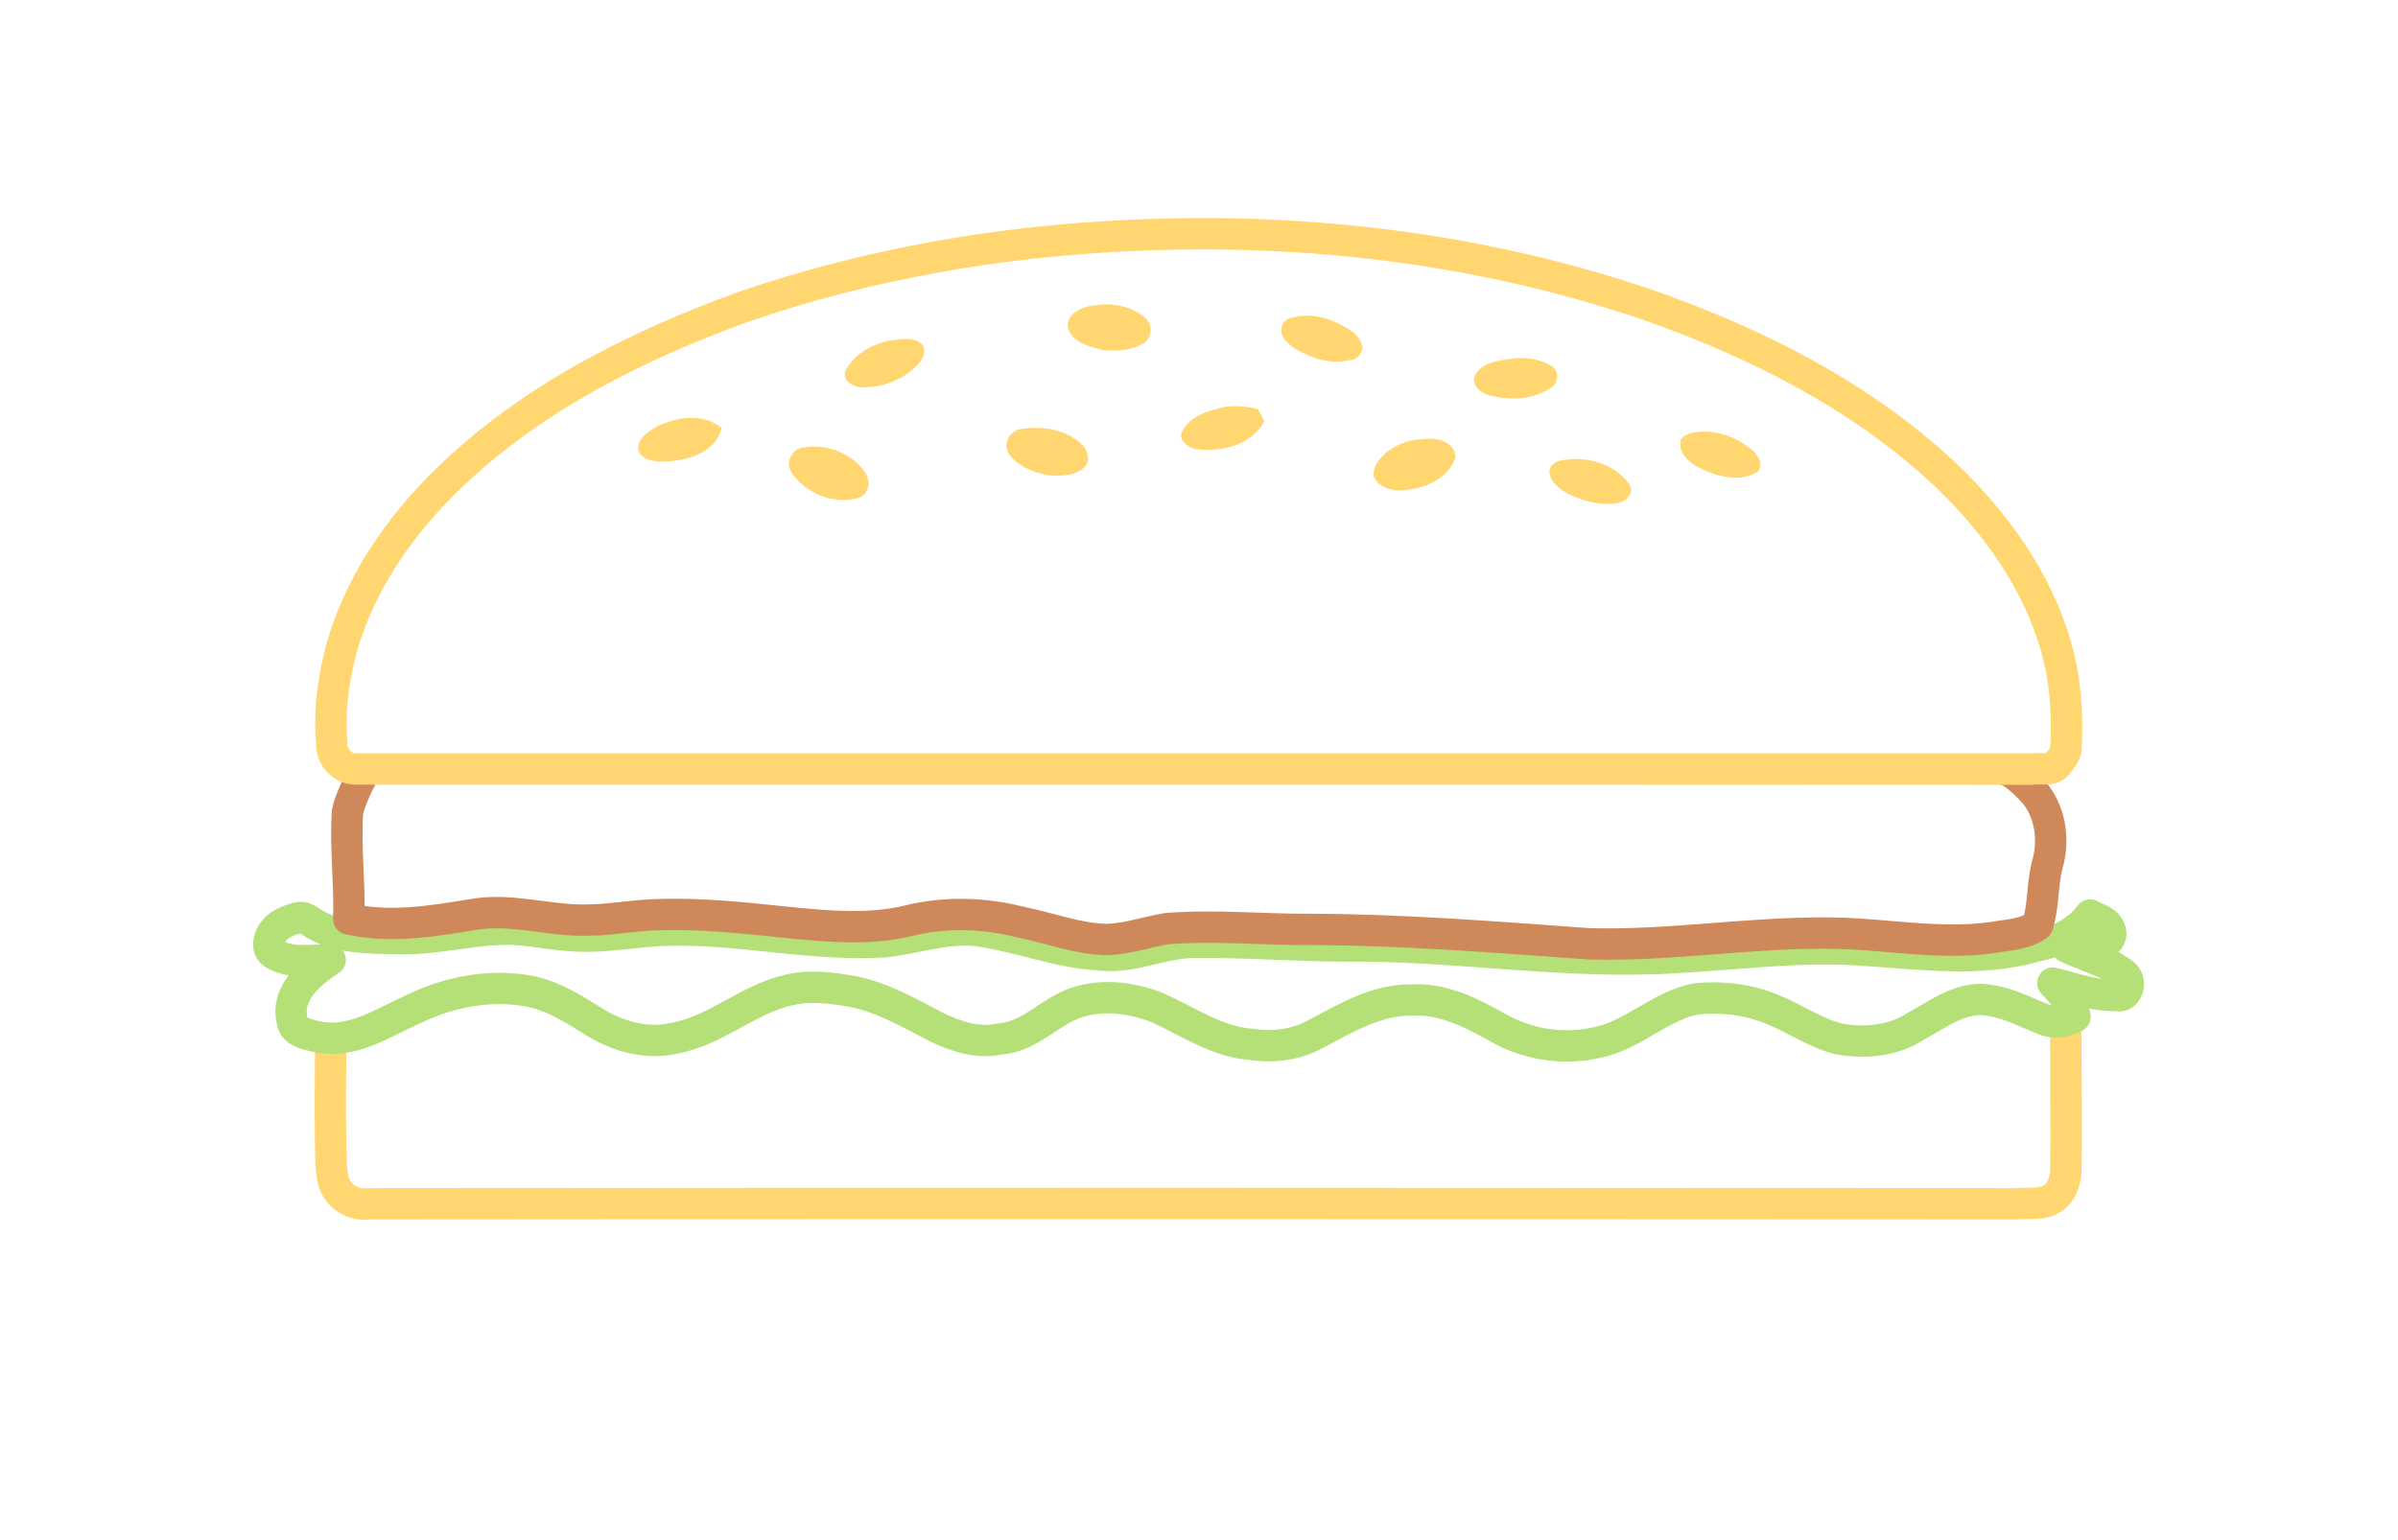 <?xml version="1.0" encoding="utf-8"?>
<!-- Generator: Adobe Illustrator 23.0.1, SVG Export Plug-In . SVG Version: 6.00 Build 0)  -->
<svg version="1.1" id="Layer_1" xmlns="http://www.w3.org/2000/svg" xmlns:xlink="http://www.w3.org/1999/xlink" x="0px" y="0px"
	 viewBox="0 0 1300 835" style="enable-background:new 0 0 1300 835;" xml:space="preserve">
<style type="text/css">
	.st0{fill:none;stroke:#FFD670;stroke-width:17;stroke-linejoin:round;stroke-miterlimit:10;}
	.st1{fill:#FFD670;}
	.st2{display:none;}
	.st3{fill:none;stroke:#000000;stroke-width:17;stroke-linecap:round;stroke-linejoin:round;stroke-miterlimit:10;}
	.st4{fill:none;stroke:#B4E077;stroke-width:17;stroke-linejoin:round;stroke-miterlimit:10;}
	.st5{fill:none;stroke:#CF885A;stroke-width:17;stroke-linecap:round;stroke-linejoin:round;stroke-miterlimit:10;}
</style>
<path class="st0" d="M179.4,565.3c-0.4,12.7-0.5,53.4,0.1,66.1c0.5,4.6,0.6,9.6,3.1,13.3c4,6.3,11,9,17.4,8.1
	c297.7-0.3,595.4-0.2,893,0c6.7-0.8,14.3,1.1,20.3-3.3c4-2.7,6.1-8.3,6.6-13.6c0.5-17.9-0.1-63.7,0-81.6"/>
<path class="st1" d="M594.4,165.5c9.1-1.3,19.3,0.6,26.3,6.8c4.2,3.7,4.1,9.7,0,13.4c-6.9,4.4-15.5,5-23.5,4
	c-6.4-1.7-14.7-3.7-17.7-10.4C576.1,170.3,587.5,165.8,594.4,165.5z"/>
<path class="st1" d="M704.4,171.5c9.7-1.4,19.6,2.2,27.5,7.6c3.5,1.8,5.7,5.3,6.8,9c-0.3,3.5-2.8,7.1-6.8,7.1
	c-9.8,2.7-20.1-0.7-28.7-5.4c-4.2-2.9-9.8-6.4-8.3-12.5C695.7,172.7,700.9,172,704.4,171.5z"/>
<path class="st1" d="M482.5,184.6c5.3-0.4,11.8-2.1,16.5,1.4c3.3,2.3,2,7.2,0,10c-7.6,9.5-20.1,14.2-32,14.1
	c-4.4-0.3-10.5-3.6-8.7-8.8C462.7,192.1,472.8,186.7,482.5,184.6z"/>
<path class="st1" d="M820.4,194.4c7.2-0.8,14.9,0.4,21,4.3c3.9,2.5,3.5,9-0.3,11.4c-9.6,6.7-22.4,7.1-33.5,4.4
	c-4.4-1.2-9.7-5.1-8.3-10.2C802.9,196.2,812.8,195.5,820.4,194.4z"/>
<path class="st1" d="M662.1,221.1c6.5-1.6,13.3-0.7,19.8,0.7c0.9,1.6,2.6,4.9,3.5,6.5c-6.7,13.2-23.3,16.9-36.8,15.3
	c-4.2-0.7-10.3-4.8-7.7-9.6C644.8,225.9,654.1,223.1,662.1,221.1z"/>
<path class="st1" d="M356.9,230.9c10.7-5,24.5-6.9,34.3,1.2c-2.9,12.4-16.9,17.3-28.2,18c-5.6,0.2-13.7,0.7-16.8-5.3
	C344.7,237.7,351.9,233.7,356.9,230.9z"/>
<path class="st1" d="M554.4,232.5c11-1.6,23.5,0.4,31.8,8.3c3.3,2.8,5.2,8.8,1.9,12.3c-5.1,5.2-13.1,5.1-19.8,4.6
	c-8-1.4-16.5-4.8-21.4-11.6C543.3,240.1,548,232.8,554.4,232.5z"/>
<path class="st1" d="M918.4,234.5c10.8-1.9,22,2,30.4,8.7c3.9,2.4,7.5,8.7,4.1,12.7c-10.4,6.2-23.3,2.2-33.3-3.1c-5-3-10-8-8.4-14.5
	C912.9,236.1,915.7,234.9,918.4,234.5z"/>
<path class="st1" d="M767.4,238.5c5.5-0.4,11.6-1.5,16.6,1.5c3.2,1.8,6.1,5.7,4.5,9.4c-4,10-14.9,14.8-24.9,16.1
	c-6.8,1.2-15.3,0-18.7-6.7c-1.3-5.9,3.3-10.3,7.1-13.9C756.6,241.8,761.8,239.1,767.4,238.5z"/>
<path class="st1" d="M436.4,242.5c12.4-1.8,26,3.6,32.9,14.2c3,4.6,1.6,11.9-4.3,13.4c-13.3,3.6-28.5-2.6-36-14.1
	C425.3,250.1,430,242.7,436.4,242.5z"/>
<path class="st1" d="M847.4,249.5c13.1-2.3,28.1,2.1,36,13.2c2.5,5.3-1.8,9.3-6.6,10.2c-10.1,1.3-20.4-1.5-29.2-6.5
	c-3.7-2.6-7.8-6.3-7.6-11.2C840.6,251.6,844.2,249.8,847.4,249.5z"/>
<path class="st2" d="M126.1,835c-2-2.8,2.7-2.8,0.7,0H126.1z"/>
<path class="st2" d="M494,106.8c75.6-13.6,152.9-17.9,229.5-11.4c82.4,7.3,164.3,26.6,239.5,61.7c37.6,17.8,73.3,39.9,104.8,67.1
	c35.6,30.9,65.7,70.1,79.4,115.7c6.2,21.1,8.6,43.2,7.8,65.1c-0.9,16.2-10.1,31.4-23.6,40.2c10.7,13.4,14.4,31,15.5,47.8
	c-0.8,10.3-4.8,20.2-5,30.6c11.6,3.9,23.7,9.4,30.1,20.4c7.2,9.1,4.9,21.9,11.6,31.3c10.8,17.6,4.3,43.4-13.7,53.4
	c-4.6,2.7-9.6,4.5-14.7,5.8c-0.6,21.3,0.7,42.7-0.7,64c-2.1,22.8-22.6,42.1-45.4,43.5c-15.9,1.5-32,0.7-48,0.9
	c-288.3-0.2-576.7,0.2-865-0.2c-24,0-47.1-18.5-50.2-42.7c-1.5-16.8-0.4-33.7-1-50.6c-12.7-7.4-20.4-21.6-21-36
	c-0.6-3.6,0.2-7.4-0.9-10.9c-3.8-6.4-8.9-12.5-10.3-20.1c-4.9-17.9,3.9-37.8,19.3-47.7c6.6-4.8,14.5-7.3,22.1-10.1
	c1.2-20.1-3.4-40.5,1.4-60.3c1.6-8,4.7-15.5,7.7-23.1c-5.6-6.3-11.8-12.6-14.8-20.6c-3.2-8.1-3.4-17.1-3.5-25.6
	c-0.4-36.4,10.5-72.6,29.7-103.4c20.6-34.3,49.7-62.6,81.4-86.7c42.1-30.4,88.9-54.2,138.1-70.9C426.6,122.3,460.1,113.8,494,106.8"
	/>
<path class="st3" d="M193.3,425.3"/>
<path class="st4" d="M1103.2,513.2c-29.8,8.6-61.1,4.1-91.5,2.2c-33.6-2.8-67.2,1.9-100.7,3.7c-60.8,4.3-121.2-6.8-182-6.1
	c-26.7-0.1-53.3-2.2-80-2c-18-0.5-34.8,9.1-52.9,6.8c-20.7-1.1-40.2-8.6-60.5-12.2c-18.8-4.2-37.4,3-55.9,5.1
	c-39.1,2.5-77.6-7.2-116.7-6.3c-17.6,0.2-35,4.4-52.6,3c-9.3-0.5-18.4-2.2-27.6-3.2c-22.2-1.9-43.7,5.3-65.9,4.8
	c-16.5-0.4-35.1,0.3-49.3-9.8c-1.8-1-3.8-2.2-5.9-1.5c-5,1.3-10.4,3.2-13.6,7.6c-2.6,3.3-3.9,9.5,0.5,12c9,5.5,20.4,3.1,30.4,3.2
	c-11,7.2-24.2,18.1-20.6,33c0.7,6.3,8.4,7.4,13.4,8.7c19.1,4.1,35.7-7.6,52.2-14.9c20-9.8,43-14,65-9.4c11.6,2.8,21.8,9.1,31.8,15.4
	c13.1,8.5,29.3,13.3,44.9,9.7c22.8-4.2,40.1-21.5,62.7-26.3c11.2-2.6,22.9-0.9,34,1c16.3,3.3,30.9,11.8,45.5,19.4
	c10.5,4.9,22.2,9,34,6.3c17.2-1,28.4-16.6,44.6-20.6c13.5-3.6,28.2-1.4,41.1,3.7c16.7,7.5,32.4,18.7,51.3,19.9c11.9,1.8,24.5,0,35-6
	c16.2-8.6,33-18.6,52-18.1c16.9-0.8,32.4,7.2,46.7,15.3c16,9,35.4,11.9,53.3,7.7c19.7-3.9,34.3-20.2,54.1-23.7
	c13.8-1.3,28,0.4,40.8,5.8c12.2,4.8,23.2,12.8,36.1,16c14,2.5,29.2,1.2,41.4-6.7c12.8-6.9,25.9-17.5,41.5-14
	c10.4,1.7,19.6,6.9,29.3,10.5c5.2,2.1,11,0.5,15.8-1.8c-1.6-7.4-7-12.9-12-18.3c11.3,2.8,22.7,7.1,34.4,6.7c5,1.4,7.4-4.5,6.2-8.2
	c-1-3.9-5.5-5.4-8.4-7.5c-7.9-4-16.5-6.7-24.5-10.4c6.5-0.6,13.2-0.8,19.6-2.2c3-0.7,5.2-4.5,3.6-7.3c-1.4-4.8-6.8-5.8-10.7-8
	C1126.2,505.6,1114.7,511,1103.2,513.2"/>
<path class="st5" d="M198.6,417.5c-3.4,4.2-9.4,17.7-10.2,22.8c-1.3,19.3,1.3,38.7,0.7,58c22.1,5.1,44.9,1.3,67-2.3
	c21.4-3.9,42.6,3.9,64,2.9c12.4-0.2,24.6-2.7,37-2.9c24.3-0.8,48.4,2,72.6,4.5c20.9,2,42.2,3.8,62.8-1.2c19.9-4.9,40.8-4.3,60.6,0.7
	c15.7,3.1,30.9,9.2,47.1,9.5c11-0.4,21.5-4.1,32.3-5.9c26.2-2.1,52.4,0.6,78.6,0.4c50.1,0.2,100.2,4.2,150.1,7.8
	c43.4,1.3,86.5-6.2,129.9-5.8c29.8,0.1,59.6,6.6,89.3,2.4c8.1-1.5,17.2-1.6,24.2-6.7c3.3-10.3,2.5-21.5,5.1-32.1
	c3.9-12.9,2.3-27.5-5.8-38.4c-3.4-4-11.5-12.5-16.6-13.7"/>
<path class="st0" d="M1114.9,414.9c1.9-2.7,4.8-5.3,5.1-8.8c1-18.6-0.2-37.5-5.4-55.4c-10.3-36.4-33.3-67.9-60.4-93.7
	c-45.3-42.4-101.7-70.8-159.8-91.3c-89.8-30.8-185.4-42.3-279.9-38.1c-71.9,3.1-143.7,15.4-211.8,38.9
	c-58,21.1-114.6,49.5-159.4,92.8c-27.4,26.5-50,59.3-59.3,96.7c-3.6,15.3-5.7,31.3-4.1,47c-0.5,6.9,5.2,13.6,12.1,14
	c303.3,0.1,606.7-0.1,910.1,0.1C1106.1,416.3,1111.6,418.2,1114.9,414.9z"/>
</svg>
